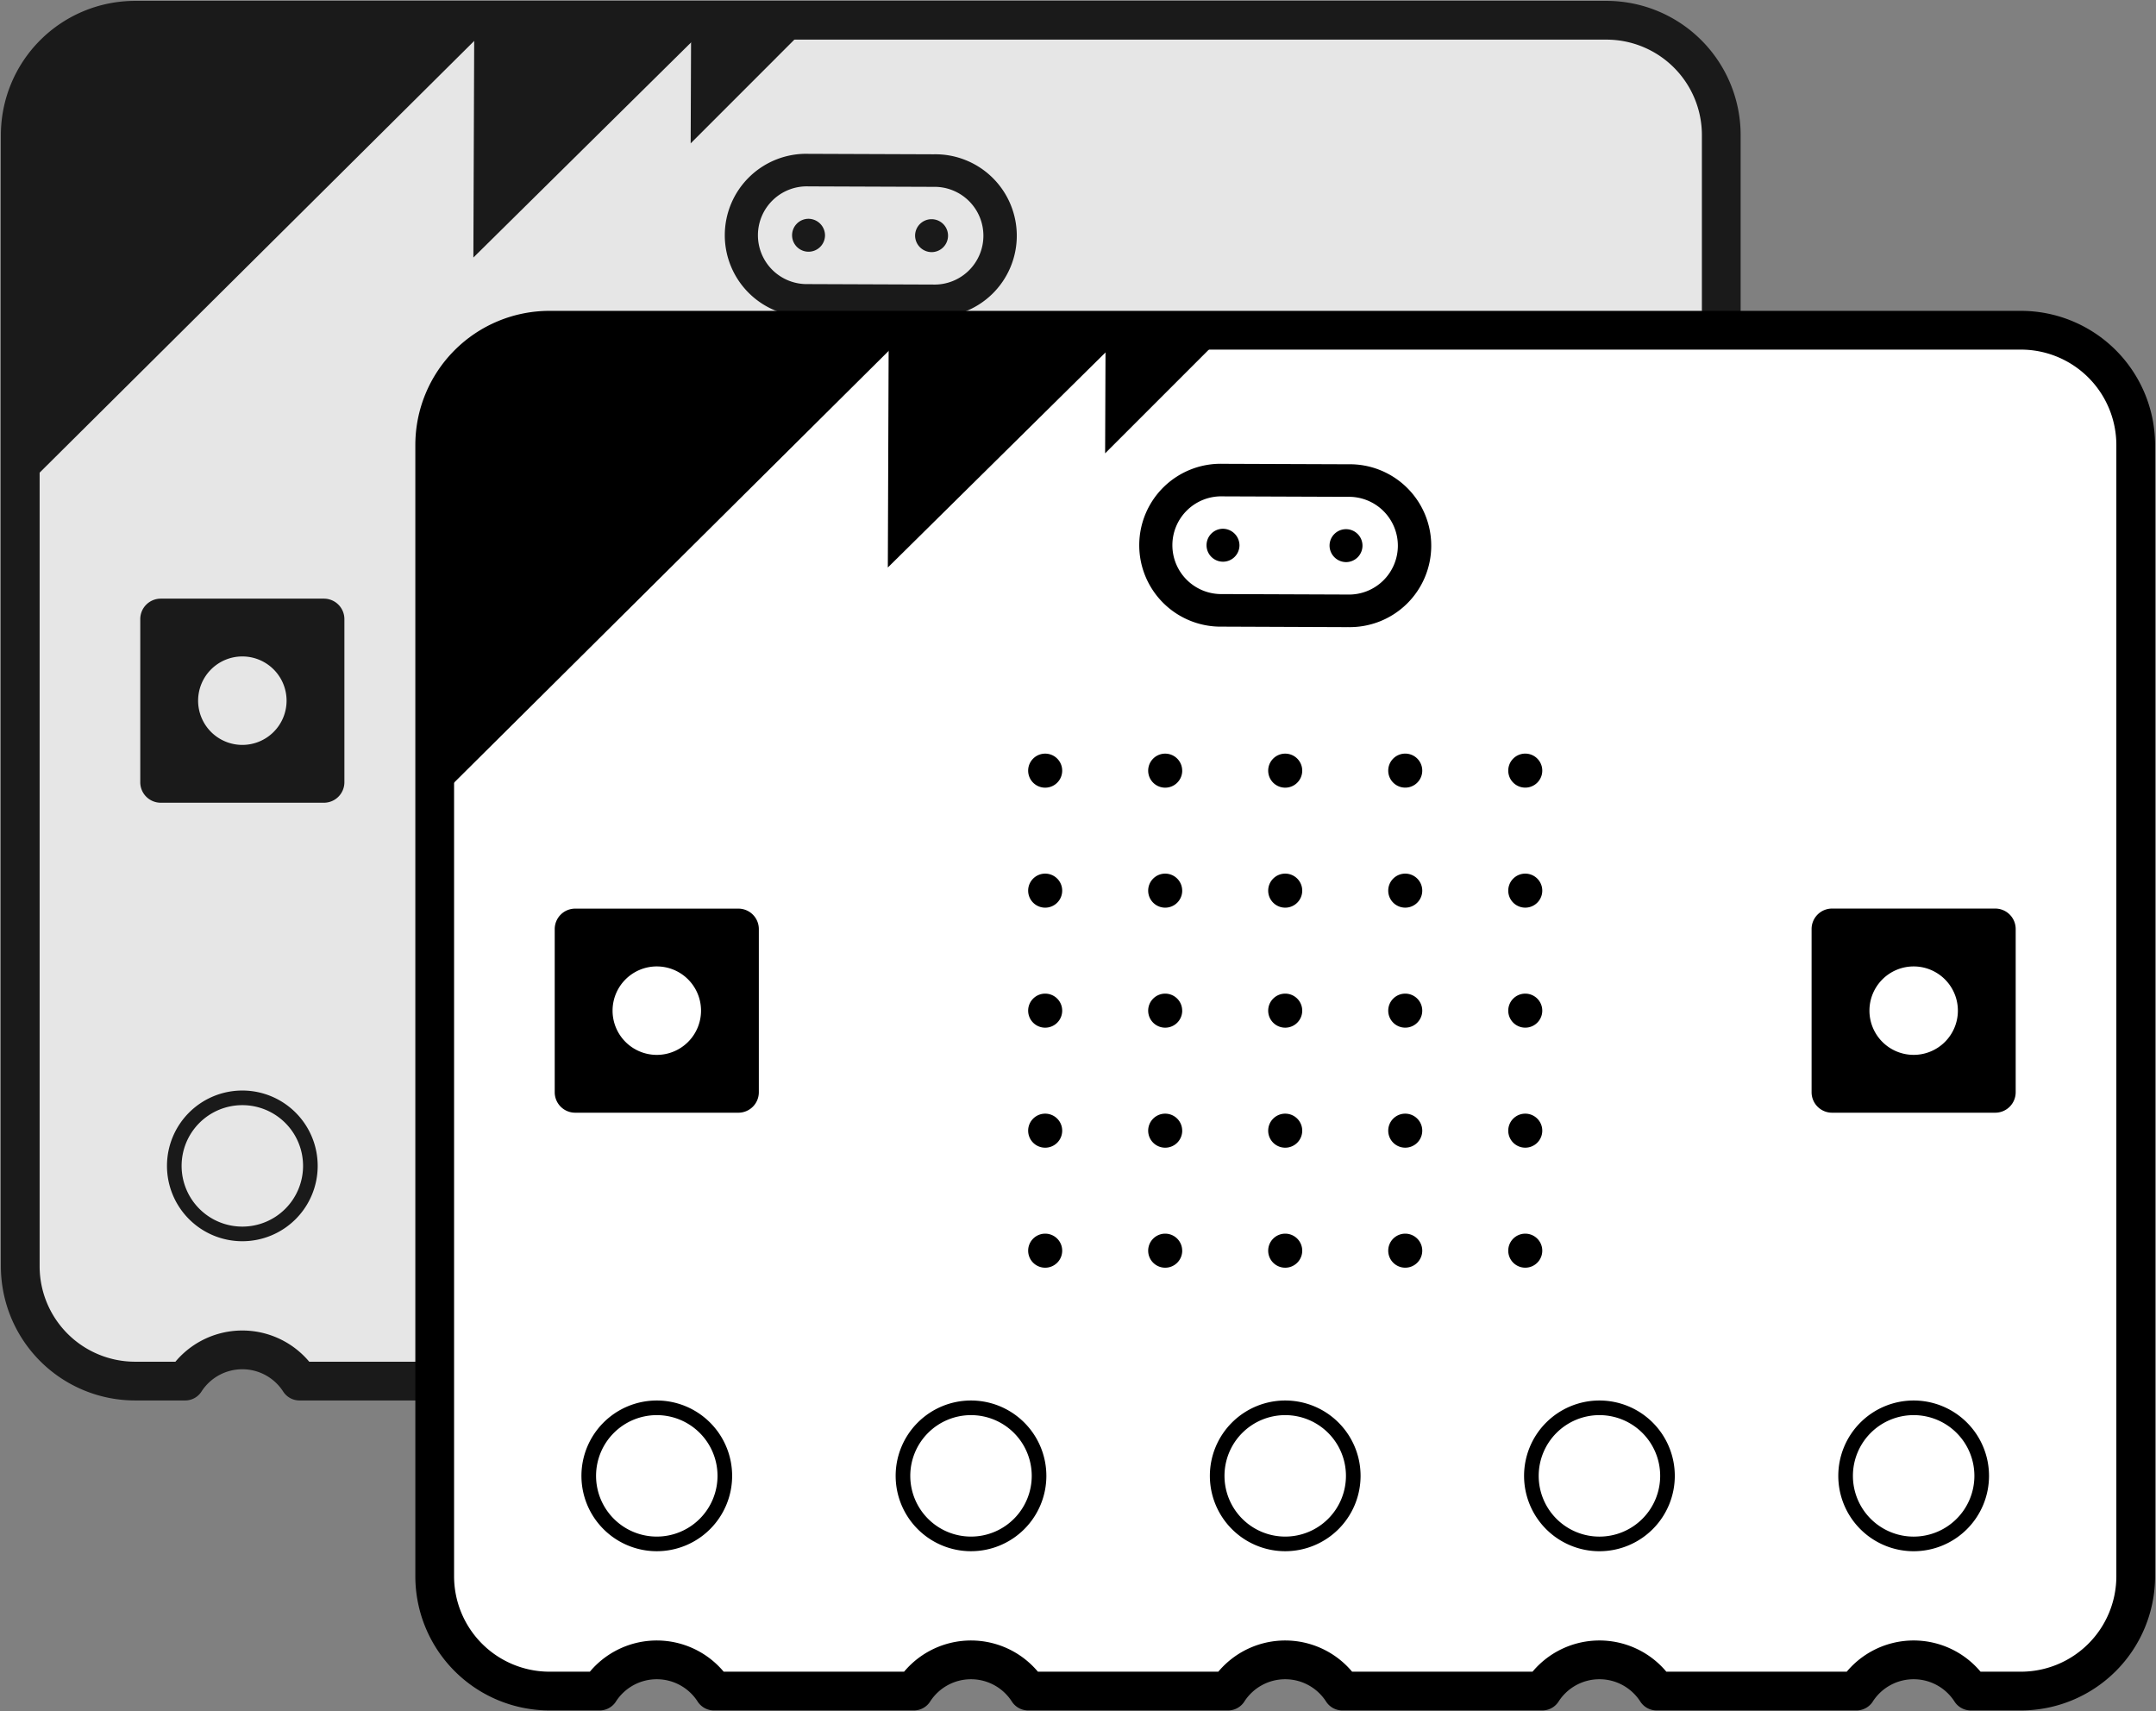 <svg xmlns="http://www.w3.org/2000/svg" xmlns:xlink="http://www.w3.org/1999/xlink" width="222.57" height="176.664" viewBox="0 0 222.57 176.664">
  <rect x="0" y="0" width="222.57" height="176.664" fill="#808080" stroke="none"/>
  <defs>
    <clipPath id="clip-path">
      <rect id="Rectangle_538" data-name="Rectangle 538" width="179.785" height="144.664" fill="none"/>
    </clipPath>
  </defs>
  <g id="Group_649" data-name="Group 649" transform="translate(-60.215 -1416.664)">
    <g id="MICRO:BIT-V2" transform="translate(60.215 1416.664)" opacity="0.8">
      <g id="Group_572" data-name="Group 572" clip-path="url(#clip-path)">
        <path id="Path_967" data-name="Path 967" d="M165.838,2.091H13.946A11.856,11.856,0,0,0,2.091,13.946V130.717a11.856,11.856,0,0,0,11.855,11.856h5.17a7.014,7.014,0,0,1,11.8,0H51.554a7.014,7.014,0,0,1,11.8,0H83.991a7.014,7.014,0,0,1,11.8,0H116.43a7.013,7.013,0,0,1,11.8,0h20.636a7.013,7.013,0,0,1,11.8,0h5.17a11.855,11.855,0,0,0,11.855-11.856V13.946A11.855,11.855,0,0,0,165.838,2.091" fill="#fff"/>
        <path id="Path_968" data-name="Path 968" d="M165.838,2.091H13.946A11.856,11.856,0,0,0,2.091,13.946V130.717a11.856,11.856,0,0,0,11.855,11.856h5.17a7.014,7.014,0,0,1,11.8,0H51.554a7.014,7.014,0,0,1,11.8,0H83.991a7.014,7.014,0,0,1,11.8,0H116.43a7.013,7.013,0,0,1,11.8,0h20.636a7.013,7.013,0,0,1,11.8,0h5.17a11.855,11.855,0,0,0,11.855-11.856V13.946A11.855,11.855,0,0,0,165.838,2.091Z" fill="none" stroke="#000" stroke-linecap="round" stroke-linejoin="round" stroke-width="4"/>
        <path id="Path_969" data-name="Path 969" d="M161.792,120.356a7.025,7.025,0,1,1-7.024-7.023A7.024,7.024,0,0,1,161.792,120.356Z" fill="none" stroke="#000" stroke-linecap="round" stroke-linejoin="round" stroke-width="1.51"/>
        <path id="Path_970" data-name="Path 970" d="M129.354,120.356a7.025,7.025,0,1,1-7.024-7.023A7.024,7.024,0,0,1,129.354,120.356Z" fill="none" stroke="#000" stroke-linecap="round" stroke-linejoin="round" stroke-width="1.51"/>
        <path id="Path_971" data-name="Path 971" d="M96.916,120.356a7.024,7.024,0,1,1-7.023-7.023A7.023,7.023,0,0,1,96.916,120.356Z" fill="none" stroke="#000" stroke-linecap="round" stroke-linejoin="round" stroke-width="1.51"/>
        <path id="Path_972" data-name="Path 972" d="M64.479,120.356a7.024,7.024,0,1,1-7.025-7.023A7.025,7.025,0,0,1,64.479,120.356Z" fill="none" stroke="#000" stroke-linecap="round" stroke-linejoin="round" stroke-width="1.51"/>
        <path id="Path_973" data-name="Path 973" d="M32.041,120.356a7.024,7.024,0,1,1-7.024-7.023A7.024,7.024,0,0,1,32.041,120.356Z" fill="none" stroke="#000" stroke-linecap="round" stroke-linejoin="round" stroke-width="1.51"/>
        <g id="Group_577" data-name="Group 577">
          <path id="Path_980" data-name="Path 980" d="M50.288,2.9,3.016,49.86V12.028A9.131,9.131,0,0,1,12.147,2.9Z"/>
          <path id="Path_981" data-name="Path 981" d="M72.754,2.986l-23.886,23.6L48.957,2.9Z"/>
          <path id="Path_982" data-name="Path 982" d="M83.154,2.941,71.3,14.8,71.345,2.9Z"/>
          <path id="Path_983" data-name="Path 983" d="M96.2,26.028a1.7,1.7,0,1,0-1.732-1.7,1.717,1.717,0,0,0,1.732,1.7"/>
          <path id="Path_984" data-name="Path 984" d="M83.437,22.586a1.7,1.7,0,1,0,1.732,1.7,1.721,1.721,0,0,0-1.732-1.7"/>
          <path id="Path_985" data-name="Path 985" d="M83.448,19.241a5.045,5.045,0,1,0-.038,10.086l12.924.049a5.045,5.045,0,1,0,.038-10.087Zm12.874,13.5L83.4,32.689a8.407,8.407,0,1,1,.064-16.809l12.923.048a8.407,8.407,0,1,1-.062,16.809"/>
          <path id="Path_986" data-name="Path 986" d="M66.869,47.553A1.757,1.757,0,1,1,65.112,45.8a1.756,1.756,0,0,1,1.757,1.756"/>
          <path id="Path_987" data-name="Path 987" d="M79.259,47.553A1.757,1.757,0,1,1,77.5,45.8a1.756,1.756,0,0,1,1.756,1.756"/>
          <path id="Path_988" data-name="Path 988" d="M91.648,47.553A1.757,1.757,0,1,1,89.892,45.8a1.756,1.756,0,0,1,1.756,1.756"/>
          <path id="Path_989" data-name="Path 989" d="M104.038,47.553a1.756,1.756,0,1,1-1.756-1.756,1.756,1.756,0,0,1,1.756,1.756"/>
          <path id="Path_990" data-name="Path 990" d="M116.428,47.553a1.756,1.756,0,1,1-1.756-1.756,1.756,1.756,0,0,1,1.756,1.756"/>
          <path id="Path_991" data-name="Path 991" d="M66.869,59.943a1.757,1.757,0,1,1-1.757-1.756,1.756,1.756,0,0,1,1.757,1.756"/>
          <path id="Path_992" data-name="Path 992" d="M79.259,59.943A1.757,1.757,0,1,1,77.5,58.187a1.756,1.756,0,0,1,1.756,1.756"/>
          <path id="Path_993" data-name="Path 993" d="M91.648,59.943a1.757,1.757,0,1,1-1.756-1.756,1.756,1.756,0,0,1,1.756,1.756"/>
          <path id="Path_994" data-name="Path 994" d="M104.038,59.943a1.756,1.756,0,1,1-1.756-1.756,1.756,1.756,0,0,1,1.756,1.756"/>
          <path id="Path_995" data-name="Path 995" d="M116.428,59.943a1.756,1.756,0,1,1-1.756-1.756,1.756,1.756,0,0,1,1.756,1.756"/>
          <path id="Path_996" data-name="Path 996" d="M66.869,72.332a1.757,1.757,0,1,1-1.757-1.756,1.757,1.757,0,0,1,1.757,1.756"/>
          <path id="Path_997" data-name="Path 997" d="M79.259,72.332A1.757,1.757,0,1,1,77.5,70.576a1.757,1.757,0,0,1,1.756,1.756"/>
          <path id="Path_998" data-name="Path 998" d="M91.648,72.332a1.757,1.757,0,1,1-1.756-1.756,1.757,1.757,0,0,1,1.756,1.756"/>
          <path id="Path_999" data-name="Path 999" d="M104.038,72.332a1.756,1.756,0,1,1-1.756-1.756,1.757,1.757,0,0,1,1.756,1.756"/>
          <path id="Path_1000" data-name="Path 1000" d="M116.428,72.332a1.756,1.756,0,1,1-1.756-1.756,1.757,1.757,0,0,1,1.756,1.756"/>
          <path id="Path_1001" data-name="Path 1001" d="M66.869,84.722a1.757,1.757,0,1,1-1.757-1.756,1.756,1.756,0,0,1,1.757,1.756"/>
          <path id="Path_1002" data-name="Path 1002" d="M79.259,84.722A1.757,1.757,0,1,1,77.5,82.966a1.756,1.756,0,0,1,1.756,1.756"/>
          <path id="Path_1004" data-name="Path 1004" d="M104.038,84.722a1.756,1.756,0,1,1-1.756-1.756,1.756,1.756,0,0,1,1.756,1.756"/>
          <path id="Path_1005" data-name="Path 1005" d="M116.428,84.722a1.756,1.756,0,1,1-1.756-1.756,1.756,1.756,0,0,1,1.756,1.756"/>
          <path id="Path_1006" data-name="Path 1006" d="M66.869,97.112a1.757,1.757,0,1,1-1.757-1.757,1.756,1.756,0,0,1,1.757,1.757"/>
          <path id="Path_1007" data-name="Path 1007" d="M79.259,97.112A1.757,1.757,0,1,1,77.5,95.355a1.756,1.756,0,0,1,1.756,1.757"/>
          <path id="Path_1008" data-name="Path 1008" d="M91.648,97.112a1.757,1.757,0,1,1-1.756-1.757,1.756,1.756,0,0,1,1.756,1.757"/>
          <path id="Path_1009" data-name="Path 1009" d="M104.038,97.112a1.756,1.756,0,1,1-1.756-1.757,1.756,1.756,0,0,1,1.756,1.757"/>
          <path id="Path_1010" data-name="Path 1010" d="M116.428,97.112a1.756,1.756,0,1,1-1.756-1.757,1.756,1.756,0,0,1,1.756,1.757"/>
          <path id="Path_1051" data-name="Path 1051" d="M91.648,84.722a1.757,1.757,0,1,1-1.756-1.756,1.756,1.756,0,0,1,1.756,1.756"/>
          <path id="Path_1052" data-name="Path 1052" d="M163.2,82.868H146.339a2.113,2.113,0,0,1-2.108-2.106V63.9a2.113,2.113,0,0,1,2.108-2.107H163.2A2.113,2.113,0,0,1,165.3,63.9V80.762a2.113,2.113,0,0,1-2.107,2.106"/>
          <path id="Path_1053" data-name="Path 1053" d="M33.446,82.868H16.588a2.113,2.113,0,0,1-2.108-2.106V63.9A2.113,2.113,0,0,1,16.588,61.8H33.446A2.113,2.113,0,0,1,35.552,63.9V80.762a2.113,2.113,0,0,1-2.106,2.106"/>
        </g>
        <path id="Path_976" data-name="Path 976" d="M159.333,72.332a4.565,4.565,0,1,1-4.565-4.565,4.565,4.565,0,0,1,4.565,4.565" fill="#fff"/>
        <path id="Path_978" data-name="Path 978" d="M29.584,72.332a4.566,4.566,0,1,1-4.565-4.565,4.565,4.565,0,0,1,4.565,4.565" fill="#fff"/>
      </g>
    </g>
    <g id="MICRO:BIT-V2-2" data-name="MICRO:BIT-V2" transform="translate(103 1448.664)">
      <g id="Group_572-2" data-name="Group 572" clip-path="url(#clip-path)">
        <path id="Path_967-2" data-name="Path 967" d="M165.838,2.091H13.946A11.856,11.856,0,0,0,2.091,13.946V130.717a11.856,11.856,0,0,0,11.855,11.856h5.17a7.014,7.014,0,0,1,11.8,0H51.554a7.014,7.014,0,0,1,11.8,0H83.991a7.014,7.014,0,0,1,11.8,0H116.43a7.013,7.013,0,0,1,11.8,0h20.636a7.013,7.013,0,0,1,11.8,0h5.17a11.855,11.855,0,0,0,11.855-11.856V13.946A11.855,11.855,0,0,0,165.838,2.091" fill="#fff"/>
        <path id="Path_968-2" data-name="Path 968" d="M165.838,2.091H13.946A11.856,11.856,0,0,0,2.091,13.946V130.717a11.856,11.856,0,0,0,11.855,11.856h5.17a7.014,7.014,0,0,1,11.8,0H51.554a7.014,7.014,0,0,1,11.8,0H83.991a7.014,7.014,0,0,1,11.8,0H116.43a7.013,7.013,0,0,1,11.8,0h20.636a7.013,7.013,0,0,1,11.8,0h5.17a11.855,11.855,0,0,0,11.855-11.856V13.946A11.855,11.855,0,0,0,165.838,2.091Z" fill="none" stroke="#000" stroke-linecap="round" stroke-linejoin="round" stroke-width="4"/>
        <path id="Path_969-2" data-name="Path 969" d="M161.792,120.356a7.025,7.025,0,1,1-7.024-7.023A7.024,7.024,0,0,1,161.792,120.356Z" fill="none" stroke="#000" stroke-linecap="round" stroke-linejoin="round" stroke-width="1.51"/>
        <path id="Path_970-2" data-name="Path 970" d="M129.354,120.356a7.025,7.025,0,1,1-7.024-7.023A7.024,7.024,0,0,1,129.354,120.356Z" fill="none" stroke="#000" stroke-linecap="round" stroke-linejoin="round" stroke-width="1.51"/>
        <path id="Path_971-2" data-name="Path 971" d="M96.916,120.356a7.024,7.024,0,1,1-7.023-7.023A7.023,7.023,0,0,1,96.916,120.356Z" fill="none" stroke="#000" stroke-linecap="round" stroke-linejoin="round" stroke-width="1.51"/>
        <path id="Path_972-2" data-name="Path 972" d="M64.479,120.356a7.024,7.024,0,1,1-7.025-7.023A7.025,7.025,0,0,1,64.479,120.356Z" fill="none" stroke="#000" stroke-linecap="round" stroke-linejoin="round" stroke-width="1.51"/>
        <path id="Path_973-2" data-name="Path 973" d="M32.041,120.356a7.024,7.024,0,1,1-7.024-7.023A7.024,7.024,0,0,1,32.041,120.356Z" fill="none" stroke="#000" stroke-linecap="round" stroke-linejoin="round" stroke-width="1.51"/>
        <g id="Group_577-2" data-name="Group 577">
          <path id="Path_980-2" data-name="Path 980" d="M50.288,2.9,3.016,49.86V12.028A9.131,9.131,0,0,1,12.147,2.9Z"/>
          <path id="Path_981-2" data-name="Path 981" d="M72.754,2.986l-23.886,23.6L48.957,2.9Z"/>
          <path id="Path_982-2" data-name="Path 982" d="M83.154,2.941,71.3,14.8,71.345,2.9Z"/>
          <path id="Path_983-2" data-name="Path 983" d="M96.2,26.028a1.7,1.7,0,1,0-1.732-1.7,1.717,1.717,0,0,0,1.732,1.7"/>
          <path id="Path_984-2" data-name="Path 984" d="M83.437,22.586a1.7,1.7,0,1,0,1.732,1.7,1.721,1.721,0,0,0-1.732-1.7"/>
          <path id="Path_985-2" data-name="Path 985" d="M83.448,19.241a5.045,5.045,0,1,0-.038,10.086l12.924.049a5.045,5.045,0,1,0,.038-10.087Zm12.874,13.5L83.4,32.689a8.407,8.407,0,1,1,.064-16.809l12.923.048a8.407,8.407,0,1,1-.062,16.809"/>
          <path id="Path_986-2" data-name="Path 986" d="M66.869,47.553A1.757,1.757,0,1,1,65.112,45.8a1.756,1.756,0,0,1,1.757,1.756"/>
          <path id="Path_987-2" data-name="Path 987" d="M79.259,47.553A1.757,1.757,0,1,1,77.5,45.8a1.756,1.756,0,0,1,1.756,1.756"/>
          <path id="Path_988-2" data-name="Path 988" d="M91.648,47.553A1.757,1.757,0,1,1,89.892,45.8a1.756,1.756,0,0,1,1.756,1.756"/>
          <path id="Path_989-2" data-name="Path 989" d="M104.038,47.553a1.756,1.756,0,1,1-1.756-1.756,1.756,1.756,0,0,1,1.756,1.756"/>
          <path id="Path_990-2" data-name="Path 990" d="M116.428,47.553a1.756,1.756,0,1,1-1.756-1.756,1.756,1.756,0,0,1,1.756,1.756"/>
          <path id="Path_991-2" data-name="Path 991" d="M66.869,59.943a1.757,1.757,0,1,1-1.757-1.756,1.756,1.756,0,0,1,1.757,1.756"/>
          <path id="Path_992-2" data-name="Path 992" d="M79.259,59.943A1.757,1.757,0,1,1,77.5,58.187a1.756,1.756,0,0,1,1.756,1.756"/>
          <path id="Path_993-2" data-name="Path 993" d="M91.648,59.943a1.757,1.757,0,1,1-1.756-1.756,1.756,1.756,0,0,1,1.756,1.756"/>
          <path id="Path_994-2" data-name="Path 994" d="M104.038,59.943a1.756,1.756,0,1,1-1.756-1.756,1.756,1.756,0,0,1,1.756,1.756"/>
          <path id="Path_995-2" data-name="Path 995" d="M116.428,59.943a1.756,1.756,0,1,1-1.756-1.756,1.756,1.756,0,0,1,1.756,1.756"/>
          <path id="Path_996-2" data-name="Path 996" d="M66.869,72.332a1.757,1.757,0,1,1-1.757-1.756,1.757,1.757,0,0,1,1.757,1.756"/>
          <path id="Path_997-2" data-name="Path 997" d="M79.259,72.332A1.757,1.757,0,1,1,77.5,70.576a1.757,1.757,0,0,1,1.756,1.756"/>
          <path id="Path_998-2" data-name="Path 998" d="M91.648,72.332a1.757,1.757,0,1,1-1.756-1.756,1.757,1.757,0,0,1,1.756,1.756"/>
          <path id="Path_999-2" data-name="Path 999" d="M104.038,72.332a1.756,1.756,0,1,1-1.756-1.756,1.757,1.757,0,0,1,1.756,1.756"/>
          <path id="Path_1000-2" data-name="Path 1000" d="M116.428,72.332a1.756,1.756,0,1,1-1.756-1.756,1.757,1.757,0,0,1,1.756,1.756"/>
          <path id="Path_1001-2" data-name="Path 1001" d="M66.869,84.722a1.757,1.757,0,1,1-1.757-1.756,1.756,1.756,0,0,1,1.757,1.756"/>
          <path id="Path_1002-2" data-name="Path 1002" d="M79.259,84.722A1.757,1.757,0,1,1,77.5,82.966a1.756,1.756,0,0,1,1.756,1.756"/>
          <path id="Path_1004-2" data-name="Path 1004" d="M104.038,84.722a1.756,1.756,0,1,1-1.756-1.756,1.756,1.756,0,0,1,1.756,1.756"/>
          <path id="Path_1005-2" data-name="Path 1005" d="M116.428,84.722a1.756,1.756,0,1,1-1.756-1.756,1.756,1.756,0,0,1,1.756,1.756"/>
          <path id="Path_1006-2" data-name="Path 1006" d="M66.869,97.112a1.757,1.757,0,1,1-1.757-1.757,1.756,1.756,0,0,1,1.757,1.757"/>
          <path id="Path_1007-2" data-name="Path 1007" d="M79.259,97.112A1.757,1.757,0,1,1,77.5,95.355a1.756,1.756,0,0,1,1.756,1.757"/>
          <path id="Path_1008-2" data-name="Path 1008" d="M91.648,97.112a1.757,1.757,0,1,1-1.756-1.757,1.756,1.756,0,0,1,1.756,1.757"/>
          <path id="Path_1009-2" data-name="Path 1009" d="M104.038,97.112a1.756,1.756,0,1,1-1.756-1.757,1.756,1.756,0,0,1,1.756,1.757"/>
          <path id="Path_1010-2" data-name="Path 1010" d="M116.428,97.112a1.756,1.756,0,1,1-1.756-1.757,1.756,1.756,0,0,1,1.756,1.757"/>
          <path id="Path_1051-2" data-name="Path 1051" d="M91.648,84.722a1.757,1.757,0,1,1-1.756-1.756,1.756,1.756,0,0,1,1.756,1.756"/>
          <path id="Path_1052-2" data-name="Path 1052" d="M163.2,82.868H146.339a2.113,2.113,0,0,1-2.108-2.106V63.9a2.113,2.113,0,0,1,2.108-2.107H163.2A2.113,2.113,0,0,1,165.3,63.9V80.762a2.113,2.113,0,0,1-2.107,2.106"/>
          <path id="Path_1053-2" data-name="Path 1053" d="M33.446,82.868H16.588a2.113,2.113,0,0,1-2.108-2.106V63.9A2.113,2.113,0,0,1,16.588,61.8H33.446A2.113,2.113,0,0,1,35.552,63.9V80.762a2.113,2.113,0,0,1-2.106,2.106"/>
        </g>
        <path id="Path_976-2" data-name="Path 976" d="M159.333,72.332a4.565,4.565,0,1,1-4.565-4.565,4.565,4.565,0,0,1,4.565,4.565" fill="#fff"/>
        <path id="Path_978-2" data-name="Path 978" d="M29.584,72.332a4.566,4.566,0,1,1-4.565-4.565,4.565,4.565,0,0,1,4.565,4.565" fill="#fff"/>
      </g>
    </g>
  </g>
</svg>
